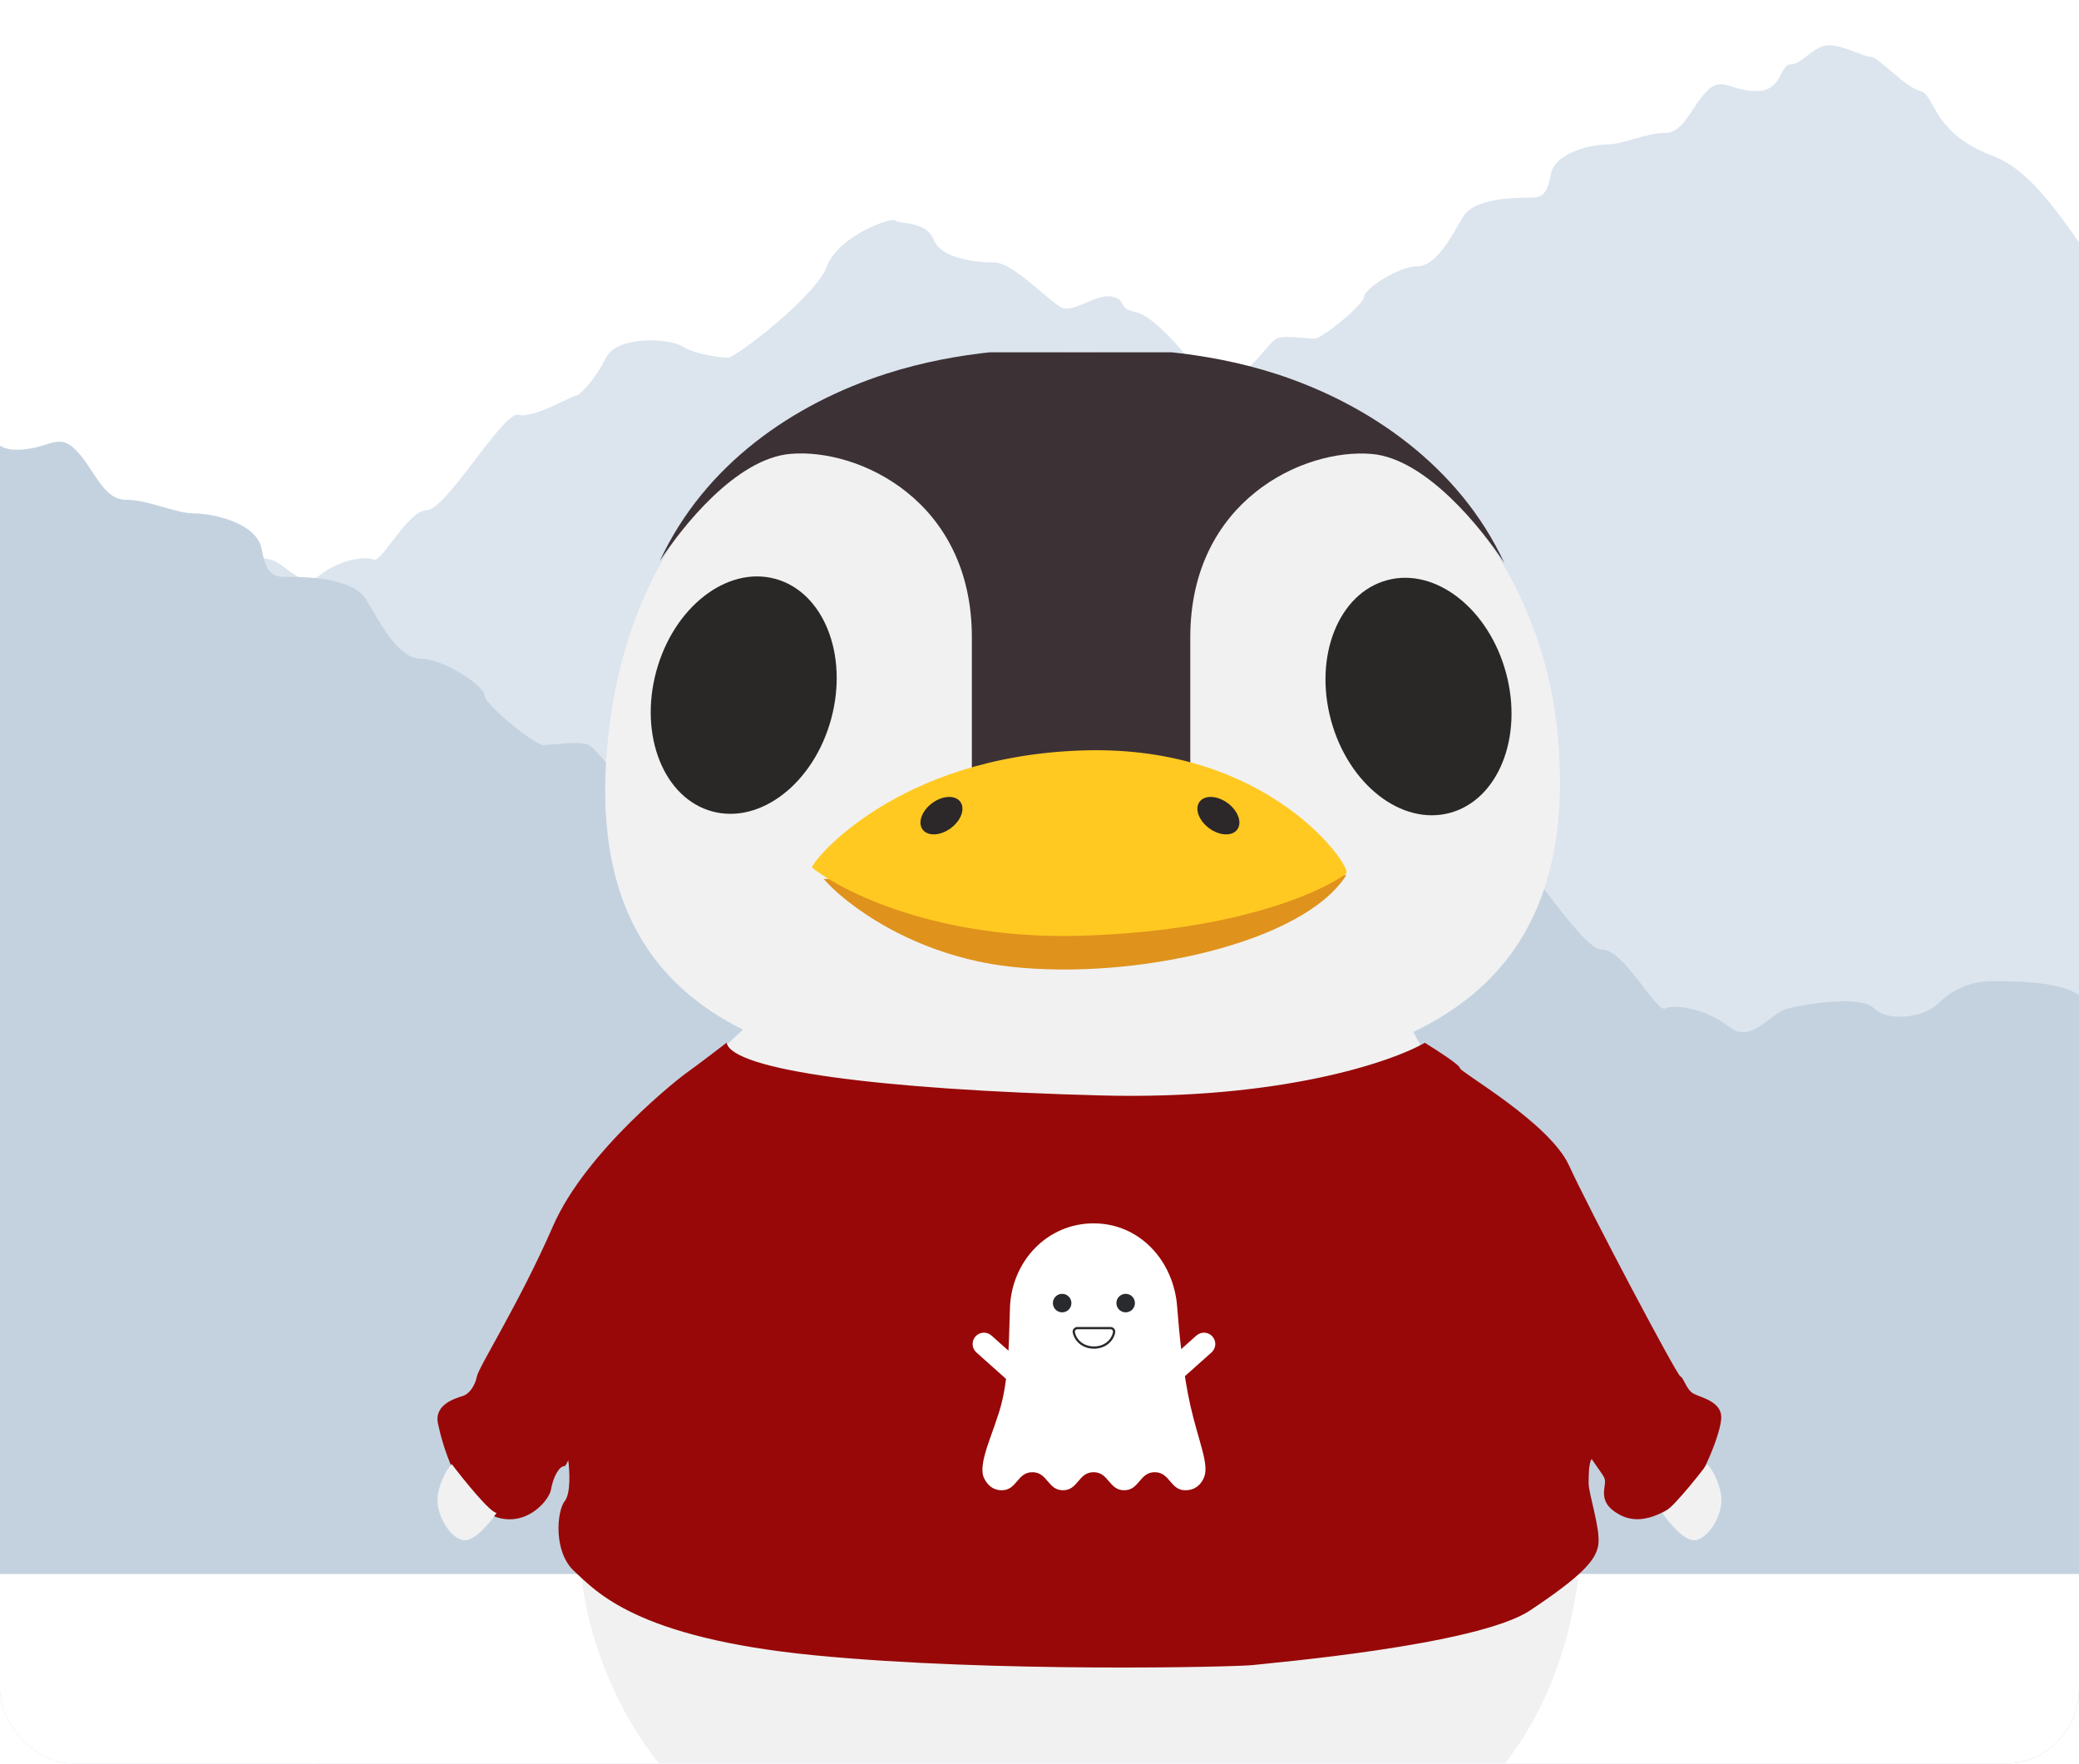 <svg width="112" height="95" viewBox="0 0 112 95" fill="none" xmlns="http://www.w3.org/2000/svg">
<g filter="url(#filter0_i_1_2302)">
<g clip-path="url(#clip0_1_2302)">
<rect x="16.939" y="27.454" width="95.03" height="80.606" rx="3.394" fill="#D9D9D9"/>
<path d="M-19.424 1.779C-18.762 1.835 -17.373 1.846 -17.109 1.449C-16.778 0.953 -16.778 0.622 -16.117 0.126C-15.455 -0.37 -15.125 -1.197 -13.306 -1.693C-11.487 -2.189 -11.652 -2.85 -10.164 -2.685C-8.676 -2.52 -8.014 -3.347 -7.684 -3.677C-7.353 -4.008 -6.361 -3.512 -5.865 -4.008C-5.369 -4.504 -5.203 -5.331 -4.046 -5.331C-2.888 -5.331 -3.55 -5.992 -2.723 -5.992C-1.896 -5.992 -1.896 -5.331 -0.573 -5.331C0.749 -5.331 2.568 -5.165 3.064 -5.827C3.56 -6.488 4.222 -8.969 6.537 -9.465C7.961 -9.77 8.071 -9.762 8.06 -9.749C8.077 -9.756 8.114 -9.77 8.19 -9.795C8.686 -9.961 9.844 -12.11 10.34 -12.11C10.836 -12.11 12.655 -12.276 13.151 -12.441C13.647 -12.606 13.647 -13.433 14.804 -13.433C15.962 -13.433 17.615 -17.898 20.261 -18.89C22.907 -19.882 22.741 -21.535 23.403 -21.701C24.064 -21.866 25.222 -23.189 25.552 -23.189C25.883 -23.189 26.71 -23.685 27.371 -23.685C28.033 -23.685 28.529 -22.858 29.025 -22.858C29.521 -22.858 29.356 -21.701 30.513 -21.701C31.671 -21.701 32.001 -22.362 32.663 -21.701C33.324 -21.039 33.655 -19.882 34.481 -19.882C35.308 -19.882 36.3 -19.386 36.962 -19.386C37.623 -19.386 39.277 -19.055 39.442 -18.063C39.608 -17.071 39.938 -17.071 40.434 -17.071C40.93 -17.071 42.749 -17.071 43.245 -16.244C43.741 -15.417 44.403 -14.095 45.23 -14.095C46.056 -14.095 47.544 -13.102 47.544 -12.772C47.544 -12.441 49.363 -10.953 49.694 -10.953C50.025 -10.953 51.017 -11.118 51.348 -10.953C51.678 -10.787 52.67 -9.299 53.166 -9.299C53.663 -9.299 54.489 -9.134 54.82 -9.63C55.151 -10.126 56.639 -11.945 57.466 -12.11C58.292 -12.276 57.796 -12.606 58.458 -12.772C59.119 -12.937 60.111 -12.11 60.607 -12.276C61.103 -12.441 62.757 -14.26 63.584 -14.26C64.411 -14.26 65.899 -14.425 66.23 -15.252C66.56 -16.079 67.718 -15.913 67.883 -16.079C68.048 -16.244 70.363 -15.417 70.859 -14.095C71.355 -12.772 74.828 -10.126 75.159 -10.126C75.489 -10.126 76.647 -10.291 77.143 -10.622C77.639 -10.953 79.954 -11.118 80.45 -10.126C80.946 -9.134 81.607 -8.473 81.773 -8.473C81.938 -8.473 83.592 -7.48 84.253 -7.646C84.915 -7.811 87.395 -3.512 88.222 -3.512C89.048 -3.512 90.206 -1.197 90.537 -1.362C90.867 -1.528 92.025 -1.362 92.851 -0.701C93.678 -0.039 94.34 -1.197 95.001 -1.362C95.662 -1.528 97.647 -1.858 98.143 -1.362C98.639 -0.866 99.962 -1.032 100.458 -1.528C100.954 -2.024 101.615 -2.354 102.442 -2.354C103.269 -2.354 105.253 -2.354 105.749 -1.693C106.245 -1.032 107.403 -1.362 107.568 -1.693C107.733 -2.024 108.064 -2.354 108.56 -2.354C109.056 -2.354 109.718 -4.008 110.048 -4.008C110.379 -4.008 111.702 -4.008 112.033 -4.173C112.363 -4.339 113.686 -5.827 114.347 -5.661C115.009 -5.496 116.001 -6.323 116.001 -6.488C116.001 -6.654 117.158 -7.48 117.82 -6.984C118.481 -6.488 118.316 -7.15 118.812 -7.15C119.308 -7.15 121.292 -7.15 121.623 -5.992C122.505 -6.158 124.368 -6.422 124.765 -6.158C125.261 -5.827 125.592 -3.677 126.418 -3.677C127.245 -3.677 127.906 -2.024 129.064 -2.189C130.221 -2.354 131.379 -1.858 132.206 -1.362C133.032 -0.866 133.363 -1.197 133.859 -1.197C134.355 -1.197 135.017 -0.536 135.513 -0.039C135.91 0.357 135.678 30.551 135.513 45.598H-19.424V1.779Z" fill="white"/>
<path d="M156.596 34.044C155.775 34.112 154.051 34.126 153.723 33.633C153.312 33.018 153.312 32.607 152.491 31.991C151.671 31.376 151.26 30.35 149.003 29.734C146.746 29.119 146.951 28.298 145.104 28.503C143.257 28.708 142.436 27.682 142.026 27.272C141.615 26.861 140.384 27.477 139.768 26.861C139.153 26.246 138.947 25.22 137.511 25.22C136.074 25.22 136.895 24.399 135.869 24.399C134.843 24.399 134.843 25.22 133.201 25.22C131.56 25.22 129.302 25.425 128.687 24.604C128.071 23.783 127.25 20.705 124.377 20.089C122.609 19.71 122.473 19.72 122.487 19.736C122.466 19.727 122.42 19.71 122.325 19.679C121.71 19.474 120.273 16.806 119.657 16.806C119.042 16.806 116.784 16.601 116.169 16.395C115.553 16.19 115.553 15.164 114.117 15.164C112.68 15.164 110.628 9.623 107.345 8.392C104.061 7.161 104.267 5.109 103.446 4.903C102.625 4.698 101.188 3.057 100.778 3.057C100.367 3.057 99.341 2.441 98.521 2.441C97.7 2.441 97.084 3.467 96.469 3.467C95.853 3.467 96.058 4.903 94.621 4.903C93.185 4.903 92.775 4.083 91.954 4.903C91.133 5.724 90.722 7.161 89.696 7.161C88.67 7.161 87.439 7.776 86.618 7.776C85.797 7.776 83.745 8.187 83.54 9.418C83.335 10.649 82.924 10.649 82.309 10.649C81.693 10.649 79.436 10.649 78.82 11.675C78.205 12.701 77.384 14.343 76.358 14.343C75.332 14.343 73.485 15.575 73.485 15.985C73.485 16.395 71.227 18.242 70.817 18.242C70.406 18.242 69.175 18.037 68.765 18.242C68.354 18.448 67.123 20.294 66.507 20.294C65.892 20.294 64.866 20.5 64.455 19.884C64.045 19.268 62.198 17.011 61.172 16.806C60.146 16.601 60.761 16.19 59.941 15.985C59.12 15.78 57.889 16.806 57.273 16.601C56.657 16.395 54.605 14.138 53.579 14.138C52.553 14.138 50.706 13.933 50.296 12.907C49.885 11.881 48.449 12.086 48.243 11.881C48.038 11.675 45.165 12.701 44.55 14.343C43.934 15.985 39.625 19.268 39.214 19.268C38.804 19.268 37.367 19.063 36.752 18.653C36.136 18.242 33.263 18.037 32.647 19.268C32.032 20.5 31.211 21.32 31.006 21.32C30.8 21.32 28.748 22.552 27.927 22.346C27.107 22.141 24.029 27.477 23.002 27.477C21.976 27.477 20.54 30.35 20.129 30.145C19.719 29.939 18.282 30.145 17.256 30.965C16.23 31.786 15.409 30.35 14.589 30.145C13.768 29.939 11.305 29.529 10.69 30.145C10.074 30.76 8.432 30.555 7.817 29.939C7.201 29.324 6.38 28.913 5.354 28.913C4.328 28.913 1.866 28.913 1.25 29.734C0.634 30.555 -0.802 30.145 -1.007 29.734C-1.213 29.324 -1.623 28.913 -2.239 28.913C-2.854 28.913 -3.675 26.861 -4.086 26.861C-4.496 26.861 -6.138 26.861 -6.548 26.656C-6.959 26.451 -8.6 24.604 -9.421 24.809C-10.242 25.014 -11.473 23.988 -11.473 23.783C-11.473 23.578 -12.91 22.552 -13.731 23.167C-14.552 23.783 -14.346 22.962 -14.962 22.962C-15.578 22.962 -18.04 22.962 -18.451 24.399C-19.545 24.193 -21.857 23.865 -22.349 24.193C-22.965 24.604 -23.376 27.272 -24.402 27.272C-25.428 27.272 -26.249 29.324 -27.685 29.119C-29.122 28.913 -30.558 29.529 -31.584 30.145C-32.61 30.76 -33.021 30.35 -33.636 30.35C-34.252 30.35 -35.073 31.171 -35.688 31.786C-36.181 32.279 -35.894 69.751 -35.688 88.425H156.596V34.044Z" fill="#DCE5EE"/>
<path d="M-73 58.971C-72.021 59.053 -69.966 59.069 -69.575 58.482C-69.085 57.748 -69.085 57.259 -68.106 56.525C-67.128 55.791 -66.638 54.567 -63.947 53.833C-61.255 53.099 -61.5 52.12 -59.298 52.365C-57.096 52.61 -56.117 51.386 -55.628 50.897C-55.139 50.408 -53.671 51.142 -52.937 50.408C-52.203 49.674 -51.958 48.45 -50.245 48.45C-48.532 48.45 -49.511 47.471 -48.288 47.471C-47.064 47.471 -47.064 48.45 -45.107 48.45C-43.15 48.45 -40.458 48.695 -39.724 47.716C-38.99 46.737 -38.011 43.067 -34.586 42.333C-32.478 41.882 -32.316 41.893 -32.332 41.912C-32.307 41.902 -32.252 41.882 -32.139 41.844C-31.405 41.599 -29.692 38.419 -28.958 38.419C-28.224 38.419 -25.533 38.174 -24.799 37.929C-24.065 37.684 -24.065 36.461 -22.352 36.461C-20.639 36.461 -18.192 29.855 -14.278 28.387C-10.363 26.919 -10.607 24.472 -9.629 24.227C-8.65 23.983 -6.937 22.025 -6.448 22.025C-5.959 22.025 -4.735 21.291 -3.757 21.291C-2.778 21.291 -2.044 22.515 -1.31 22.515C-0.576 22.515 -0.82 24.227 0.892 24.227C2.605 24.227 3.094 23.248 4.073 24.227C5.052 25.206 5.541 26.919 6.764 26.919C7.988 26.919 9.456 27.653 10.435 27.653C11.413 27.653 13.86 28.142 14.105 29.61C14.35 31.078 14.839 31.078 15.573 31.078C16.307 31.078 18.998 31.078 19.732 32.302C20.466 33.525 21.445 35.482 22.669 35.482C23.892 35.482 26.094 36.95 26.094 37.44C26.094 37.929 28.785 40.131 29.275 40.131C29.764 40.131 31.232 39.886 31.721 40.131C32.211 40.376 33.679 42.578 34.413 42.578C35.147 42.578 36.37 42.823 36.86 42.089C37.349 41.355 39.551 38.663 40.775 38.419C41.998 38.174 41.264 37.684 42.243 37.44C43.221 37.195 44.689 38.419 45.423 38.174C46.157 37.929 48.604 35.238 49.828 35.238C51.051 35.238 53.253 34.993 53.742 33.77C54.232 32.546 55.944 32.791 56.189 32.546C56.434 32.302 59.859 33.525 60.593 35.482C61.327 37.44 66.466 41.355 66.955 41.355C67.444 41.355 69.157 41.11 69.891 40.621C70.625 40.131 74.05 39.886 74.784 41.355C75.519 42.823 76.497 43.801 76.742 43.801C76.987 43.801 79.433 45.269 80.412 45.025C81.391 44.78 85.061 51.142 86.284 51.142C87.508 51.142 89.22 54.567 89.71 54.322C90.199 54.078 91.912 54.322 93.135 55.301C94.359 56.28 95.337 54.567 96.316 54.322C97.295 54.078 100.231 53.588 100.965 54.322C101.699 55.056 103.656 54.812 104.39 54.078C105.124 53.344 106.103 52.854 107.326 52.854C108.55 52.854 111.486 52.854 112.22 53.833C112.954 54.812 114.667 54.322 114.911 53.833C115.156 53.344 115.645 52.854 116.38 52.854C117.114 52.854 118.092 50.408 118.582 50.408C119.071 50.408 121.028 50.408 121.518 50.163C122.007 49.918 123.964 47.716 124.943 47.961C125.922 48.206 127.39 46.982 127.39 46.737C127.39 46.493 129.103 45.269 130.081 46.003C131.06 46.737 130.815 45.759 131.549 45.759C132.283 45.759 135.22 45.759 135.709 47.471C137.014 47.227 139.771 46.835 140.358 47.227C141.092 47.716 141.581 50.897 142.805 50.897C144.028 50.897 145.007 53.344 146.719 53.099C148.432 52.854 150.145 53.588 151.368 54.322C152.592 55.056 153.081 54.567 153.815 54.567C154.549 54.567 155.528 55.546 156.262 56.28C156.849 56.867 156.506 101.545 156.262 123.811H-73V58.971Z" fill="#C4D2E0"/>
<rect x="-4.211" y="84.787" width="128.976" height="57.212" fill="white"/>
<path d="M45.843 101.247C35.252 99.145 31.764 89.514 31.343 84.961H85.035C83.358 97.642 73.84 100.497 72.75 100.824L72.742 100.827C71.691 101.142 59.082 103.874 45.843 101.247Z" fill="#F1F1F1"/>
<g clip-path="url(#clip1_1_2302)">
<path d="M83.978 40.306C85.029 55.856 72.732 58.378 58.341 58.378C43.95 58.378 31.338 56.066 32.704 40.306C33.906 26.436 43.95 18.976 58.341 18.976C72.732 18.976 83.12 27.592 83.978 40.306Z" fill="#F1F1F1"/>
<path fill-rule="evenodd" clip-rule="evenodd" d="M35.545 30.219C36.736 28.398 39.642 24.7 42.584 24.448C46.262 24.133 52.356 26.969 52.356 34.324V42.625H58.239V42.629H64.123V34.329C64.123 26.974 70.217 24.137 73.895 24.452C76.837 24.704 79.849 28.503 81.04 30.324C78.612 25.094 73.712 21.744 68.746 20.14C64.773 18.858 60.824 18.731 58.24 18.778V18.774C55.656 18.727 51.707 18.853 47.733 20.136C42.767 21.739 37.973 24.989 35.545 30.219Z" fill="#3C3135"/>
<path d="M54.458 52.074C49.163 51.485 45.527 48.676 44.371 47.345L72.531 47.135C70.219 50.813 61.078 52.809 54.458 52.074Z" fill="#DF921C"/>
<path d="M58.347 50.403C50.613 50.656 45.388 48.057 43.742 46.726C43.742 46.411 48.26 40.737 58.347 40.422C68.433 40.106 72.846 46.726 72.531 47.041C72.216 47.356 68.013 50.088 58.347 50.403Z" fill="#FFC921"/>
<ellipse cx="65.638" cy="43.937" rx="1.261" ry="0.841" transform="rotate(36.4 65.638 43.937)" fill="#2C2728"/>
<ellipse cx="1.261" cy="0.841" rx="1.261" ry="0.841" transform="matrix(-0.805 0.593 0.593 0.805 51.235 42.512)" fill="#2C2728"/>
<ellipse cx="76.418" cy="37.52" rx="4.884" ry="6.492" transform="rotate(-15.134 76.418 37.52)" fill="#292826"/>
<ellipse cx="4.884" cy="6.492" rx="4.884" ry="6.492" transform="matrix(-0.965 -0.261 -0.261 0.965 46.473 32.454)" fill="#292826"/>
</g>
<path d="M40.169 55.331L38.698 56.697C39.854 60.164 49.445 59.849 60.028 59.849C68.013 59.849 73.932 58.063 76.629 56.487L75.998 55.331H40.169Z" fill="#F1F1F1"/>
<path d="M76.757 56.171C77.388 56.557 78.649 57.369 78.649 57.537C78.649 57.748 83.482 60.479 84.533 62.791C85.583 65.102 90.311 74.034 90.522 74.138C90.732 74.244 90.837 74.874 91.257 75.084C91.677 75.294 92.728 75.504 92.728 76.345C92.728 77.186 91.677 79.707 90.942 80.443C90.206 81.178 88.63 82.334 87.264 81.599C85.898 80.863 86.634 80.022 86.424 79.602C86.29 79.334 86.027 79.023 85.745 78.587C85.592 78.832 85.583 79.392 85.583 79.917C85.583 80.443 86.214 82.334 86.109 83.175C86.004 84.015 85.268 84.856 82.431 86.747C79.594 88.638 68.352 89.584 67.511 89.689C66.67 89.794 53.536 90.109 43.87 89.164C34.203 88.218 32.102 85.696 30.946 84.646C29.791 83.595 30.001 81.388 30.421 80.863C30.757 80.443 30.689 79.217 30.613 78.657C30.521 78.859 30.455 78.972 30.421 78.972C30.106 78.972 29.791 79.602 29.685 80.233C29.58 80.863 28.214 82.439 26.428 81.599C24.642 80.758 23.802 77.711 23.591 76.66C23.381 75.609 24.642 75.294 24.957 75.189C25.273 75.084 25.588 74.664 25.693 74.138C25.798 73.613 28.004 70.146 29.791 66.048C31.577 61.95 36.725 57.958 37.041 57.748C37.293 57.579 38.547 56.627 39.142 56.171C39.457 57.642 47.337 58.693 59.316 59.008C68.898 59.261 74.936 57.222 76.757 56.171Z" fill="#980808"/>
<path d="M26.753 81.493C26.417 81.493 25.002 79.742 24.336 78.867C24.161 79.042 23.769 79.602 23.601 80.443C23.39 81.493 24.231 82.859 24.967 82.965C25.555 83.049 26.403 82.019 26.753 81.493Z" fill="#F1F1F1"/>
<path d="M89.552 81.493C89.889 81.493 91.304 79.742 91.969 78.867C92.144 79.042 92.537 79.602 92.705 80.443C92.915 81.493 92.074 82.859 91.339 82.965C90.75 83.049 89.903 82.019 89.552 81.493Z" fill="#F1F1F1"/>
<path d="M52.551 71.991C52.605 71.931 52.669 71.882 52.741 71.847C52.813 71.812 52.892 71.792 52.972 71.788C53.052 71.783 53.132 71.794 53.208 71.821C53.283 71.847 53.353 71.888 53.413 71.941L55.359 73.678L54.547 74.588L52.6 72.852C52.541 72.799 52.492 72.734 52.457 72.662C52.422 72.59 52.402 72.511 52.398 72.431C52.393 72.351 52.404 72.271 52.431 72.196C52.457 72.12 52.498 72.05 52.551 71.991Z" fill="white"/>
<path d="M63.319 74.588L62.507 73.678L64.454 71.941C64.574 71.834 64.733 71.778 64.894 71.788C65.056 71.797 65.207 71.87 65.315 71.991C65.422 72.111 65.478 72.27 65.469 72.431C65.459 72.593 65.386 72.744 65.266 72.852L63.319 74.588Z" fill="white"/>
<path d="M64.129 75.718C64.563 77.641 65.158 78.878 64.862 79.588C64.706 79.962 64.387 80.275 63.858 80.275C63.034 80.275 63.034 79.303 62.209 79.303C61.385 79.303 61.386 80.275 60.561 80.275C59.737 80.275 59.737 79.303 58.913 79.303C58.089 79.303 58.089 80.275 57.265 80.275C56.441 80.275 56.441 79.303 55.617 79.303C54.793 79.303 54.793 80.275 53.969 80.275C53.48 80.275 53.203 79.987 53.028 79.654C52.607 78.854 53.589 77.094 53.969 75.542C54.389 73.827 54.354 71.69 54.41 70.402C54.519 67.917 56.426 65.898 58.914 65.898C61.401 65.898 63.236 67.921 63.417 70.402C63.515 71.739 63.731 73.957 64.129 75.718Z" fill="white"/>
<path d="M57.22 70.692C57.495 70.692 57.719 70.469 57.719 70.193C57.719 69.917 57.495 69.694 57.22 69.694C56.944 69.694 56.721 69.917 56.721 70.193C56.721 70.469 56.944 70.692 57.22 70.692Z" fill="#292A2E"/>
<path d="M60.642 70.692C60.918 70.692 61.141 70.469 61.141 70.193C61.141 69.917 60.918 69.694 60.642 69.694C60.366 69.694 60.143 69.917 60.143 70.193C60.143 70.469 60.366 70.692 60.642 70.692Z" fill="#292A2E"/>
<path d="M59.828 71.541C59.857 71.54 59.885 71.547 59.911 71.559C59.937 71.572 59.96 71.59 59.979 71.612C59.997 71.634 60.01 71.66 60.017 71.688C60.024 71.716 60.024 71.745 60.018 71.773C59.911 72.274 59.467 72.589 58.934 72.589C58.402 72.589 57.957 72.274 57.85 71.773C57.844 71.745 57.845 71.716 57.851 71.688C57.858 71.66 57.871 71.634 57.89 71.612C57.908 71.589 57.931 71.572 57.957 71.559C57.983 71.547 58.011 71.54 58.04 71.541H59.828Z" fill="white"/>
<path d="M58.934 72.649C58.36 72.649 57.901 72.302 57.79 71.786C57.782 71.749 57.783 71.711 57.791 71.675C57.8 71.638 57.817 71.604 57.841 71.575C57.865 71.545 57.895 71.521 57.93 71.505C57.964 71.488 58.002 71.48 58.04 71.48H59.828C59.866 71.48 59.904 71.488 59.938 71.505C59.972 71.521 60.003 71.545 60.027 71.575C60.05 71.604 60.067 71.638 60.076 71.675C60.085 71.711 60.086 71.749 60.078 71.786C59.967 72.302 59.507 72.649 58.934 72.649ZM58.04 71.601C58.02 71.601 58 71.606 57.982 71.614C57.964 71.623 57.948 71.636 57.935 71.651C57.923 71.666 57.914 71.684 57.91 71.703C57.905 71.722 57.905 71.742 57.909 71.761C58.007 72.22 58.419 72.528 58.934 72.528C59.449 72.528 59.86 72.22 59.959 71.761C59.963 71.742 59.962 71.722 59.958 71.703C59.953 71.684 59.944 71.666 59.932 71.651C59.919 71.636 59.904 71.623 59.886 71.614C59.867 71.606 59.848 71.601 59.828 71.601H58.04Z" fill="#292A2E"/>
</g>
</g>
<defs>
<filter id="filter0_i_1_2302" x="0" y="0" width="112" height="95" filterUnits="userSpaceOnUse" color-interpolation-filters="sRGB">
<feFlood flood-opacity="0" result="BackgroundImageFix"/>
<feBlend mode="normal" in="SourceGraphic" in2="BackgroundImageFix" result="shape"/>
<feColorMatrix in="SourceAlpha" type="matrix" values="0 0 0 0 0 0 0 0 0 0 0 0 0 0 0 0 0 0 127 0" result="hardAlpha"/>
<feOffset/>
<feGaussianBlur stdDeviation="6"/>
<feComposite in2="hardAlpha" operator="arithmetic" k2="-1" k3="1"/>
<feColorMatrix type="matrix" values="0 0 0 0 0 0 0 0 0 0 0 0 0 0 0 0 0 0 0.08 0"/>
<feBlend mode="normal" in2="shape" result="effect1_innerShadow_1_2302"/>
</filter>
<clipPath id="clip0_1_2302">
<rect width="112" height="95" rx="4" fill="white"/>
</clipPath>
<clipPath id="clip1_1_2302">
<rect width="51.439" height="39.402" fill="white" transform="translate(32.603 18.976)"/>
</clipPath>
</defs>
</svg>

